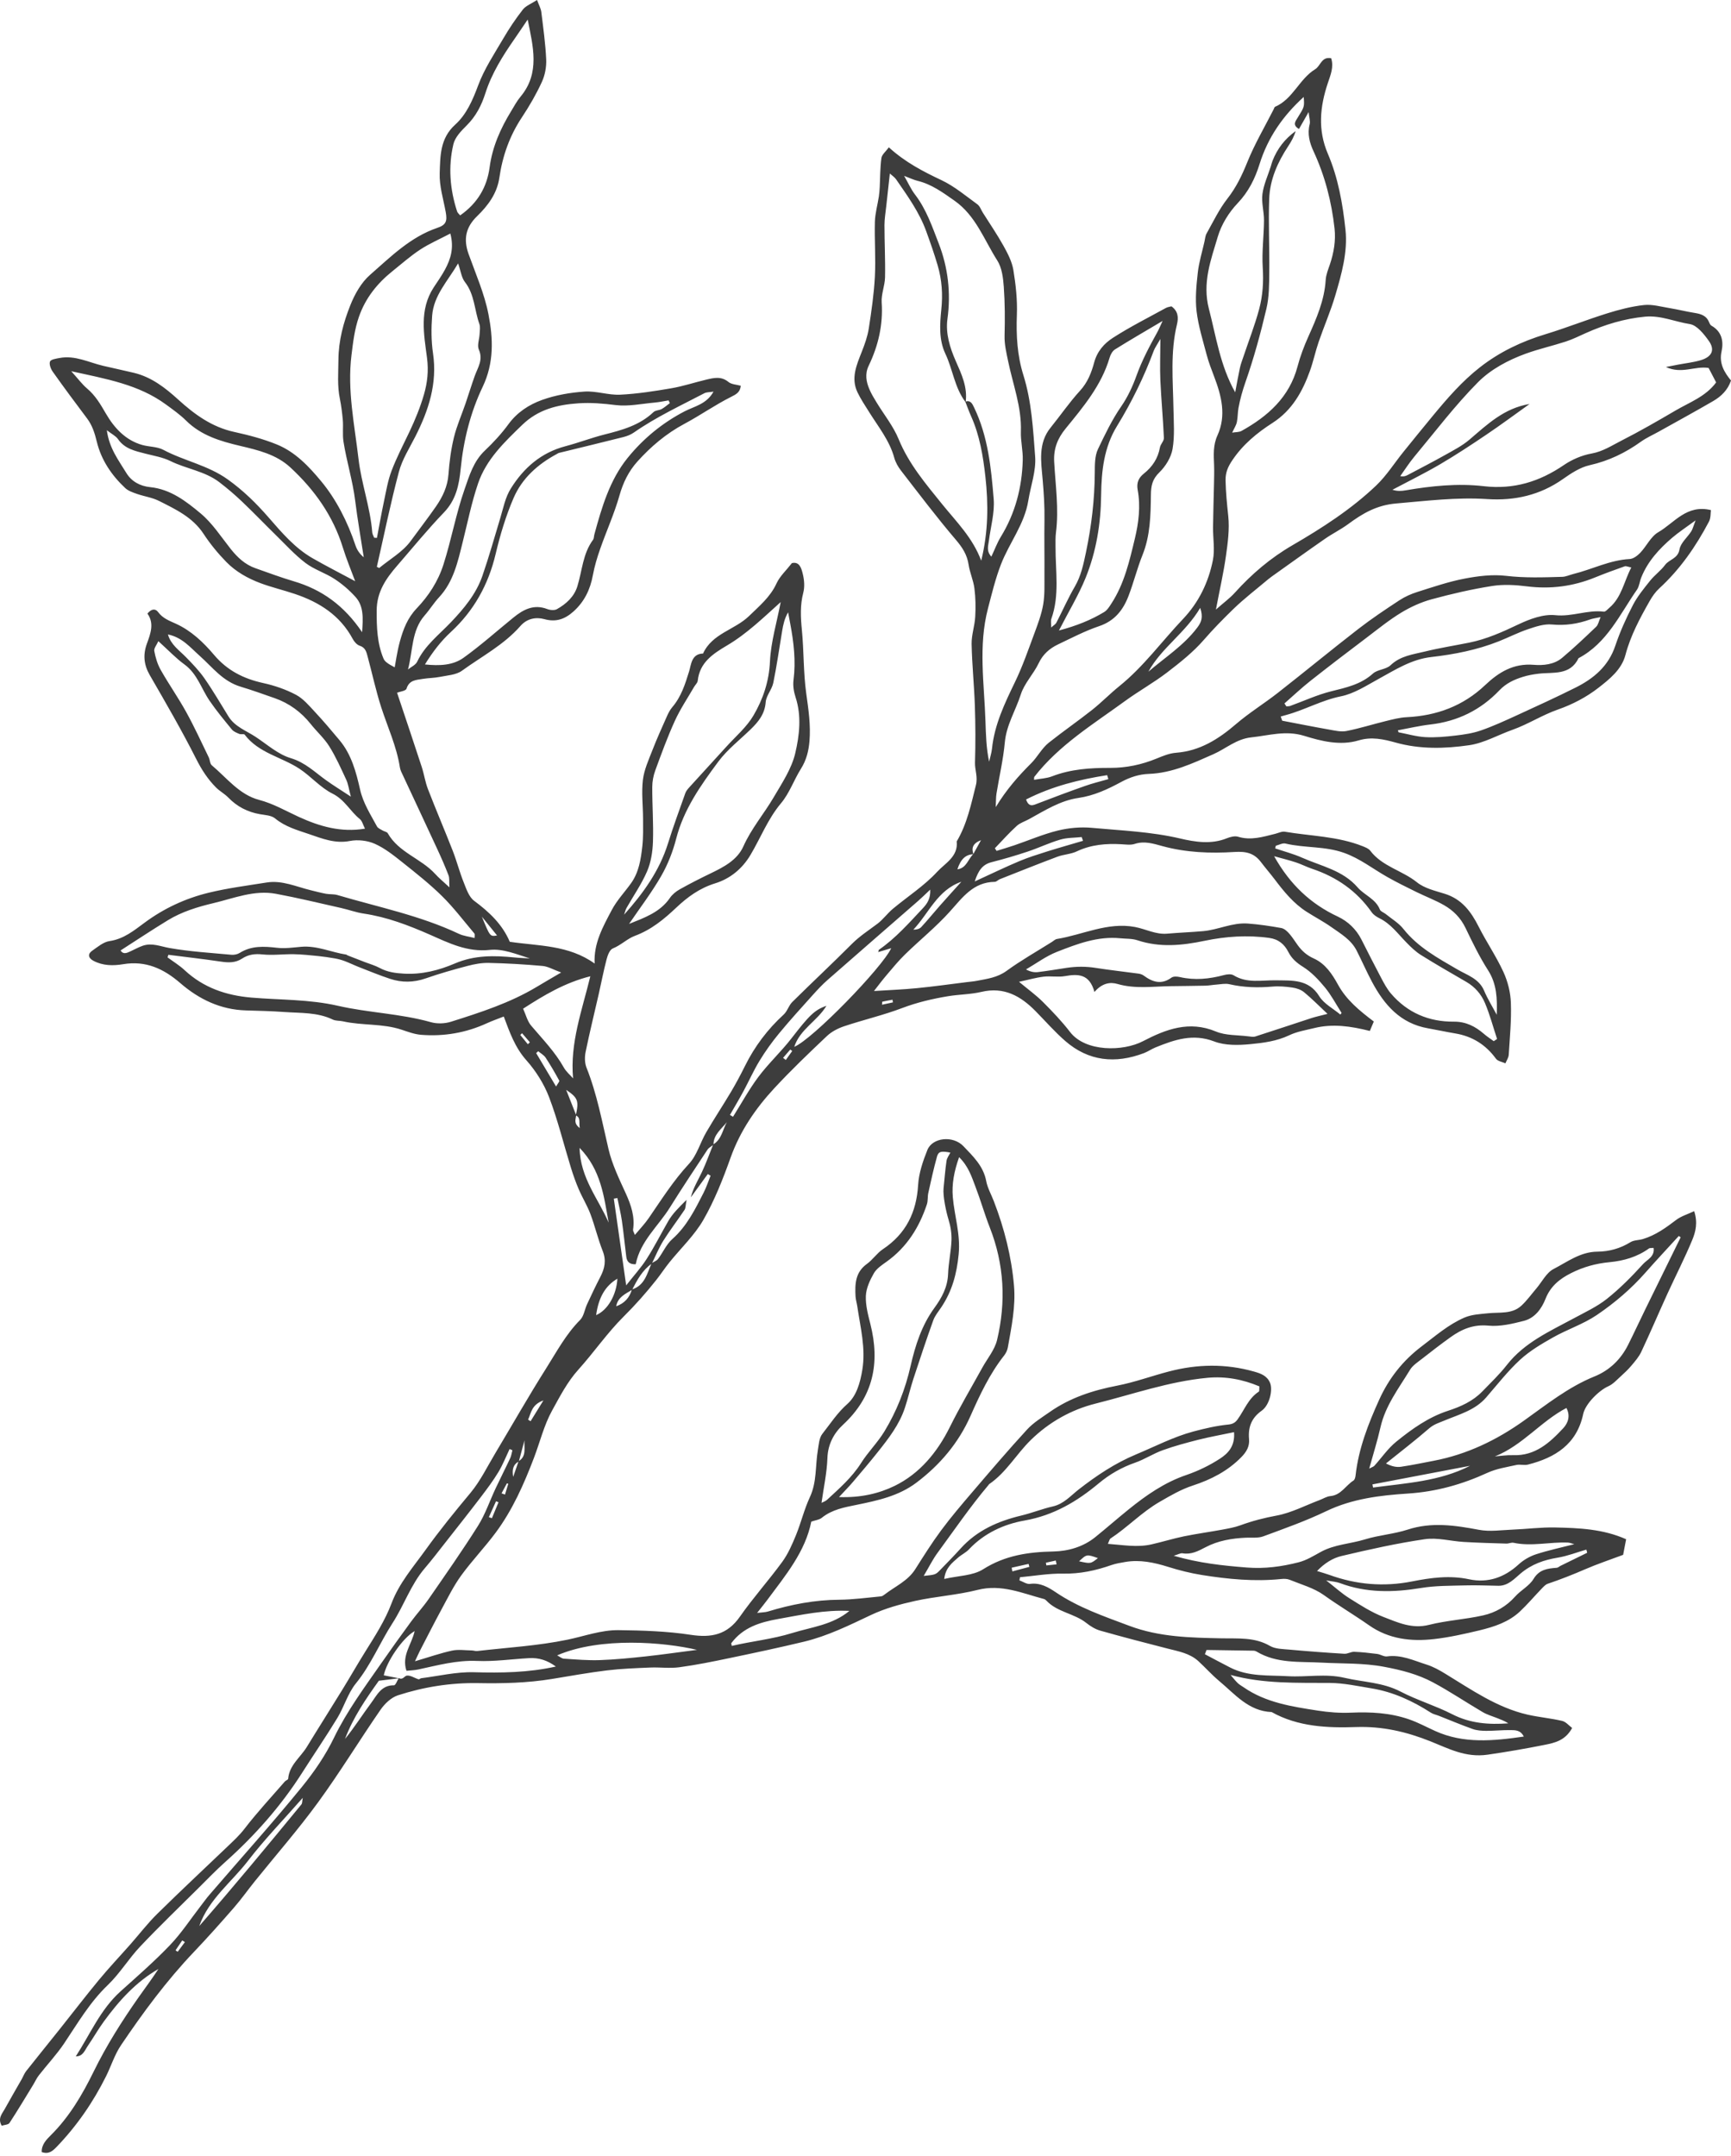 <svg width="204" height="254" viewBox="0 0 204 254" fill="none" xmlns="http://www.w3.org/2000/svg">
<path d="M8.921 242.3C10.614 239.694 11.825 236.764 14.207 234.623C16.189 232.843 18.203 231.086 20.04 229.166C21.378 227.767 22.451 226.115 23.644 224.577C23.991 224.13 24.318 223.664 24.689 223.236C28.33 219.007 32.062 214.854 35.587 210.528C37.035 208.75 38.354 206.825 39.378 204.71C40.883 201.607 42.942 198.824 44.908 196C46.069 194.332 47.254 192.683 48.454 191.045C49.118 190.145 49.881 189.317 50.516 188.399C52.487 185.546 54.488 182.705 56.336 179.768C57.202 178.392 57.726 176.806 58.426 175.326C58.979 174.147 59.574 172.988 60.126 171.807C60.261 171.518 60.303 171.184 60.387 170.868C60.276 170.821 60.166 170.773 60.055 170.726C59.624 171.633 59.255 172.58 58.739 173.437C58.123 174.455 57.407 175.412 56.686 176.359C55.278 178.205 53.835 180.028 52.4 181.853C51.632 182.832 50.873 183.823 50.065 184.767C48.412 186.698 47.623 189.128 46.267 191.224C44.761 193.554 43.724 196.152 41.942 198.34C40.989 199.511 40.56 201.091 39.762 202.406C38.433 204.592 36.985 206.704 35.611 208.863C33.102 212.803 30.038 216.256 26.561 219.364C25.458 220.35 24.428 221.416 23.381 222.46C21.083 224.742 18.745 226.986 16.523 229.337C15.165 230.773 14.123 232.519 12.704 233.879C10.579 235.909 9.147 238.392 7.542 240.78C6.657 242.092 5.559 243.26 4.583 244.512C4.312 244.856 4.13 245.272 3.898 245.651C2.98 247.15 2.079 248.662 1.116 250.132C0.979 250.34 0.537 250.345 0.202 250.453C-0.295 249.596 0.242 249.054 0.558 248.486C1.219 247.289 1.908 246.111 2.585 244.922C2.753 244.622 2.872 244.286 3.08 244.023C4.385 242.368 5.717 240.735 7.028 239.089C8.573 237.153 10.077 235.183 11.656 233.277C12.848 231.835 14.138 230.473 15.376 229.071C16.423 227.883 17.392 226.612 18.519 225.503C21.267 222.796 24.091 220.161 26.882 217.494C27.558 216.847 28.232 216.227 28.819 215.461C30.304 213.528 31.973 211.737 33.573 209.894C33.684 209.768 33.95 209.691 33.96 209.578C34.089 207.969 35.403 207.061 36.156 205.831C37.543 203.561 38.97 201.317 40.362 199.053C41.273 197.572 42.134 196.06 43.055 194.585C44.195 192.76 45.377 190.934 46.135 188.925C47.041 186.519 48.683 184.651 50.147 182.619C51.816 180.294 53.608 178.095 55.438 175.902C56.617 174.487 57.439 172.772 58.397 171.176C60.39 167.851 62.303 164.477 64.375 161.203C65.607 159.254 66.697 157.195 68.363 155.522C68.811 155.075 68.9 154.278 69.19 153.658C69.695 152.571 70.206 151.488 70.759 150.425C71.267 149.444 71.469 148.503 71.032 147.401C70.469 145.981 70.122 144.476 69.585 143.046C69.208 142.041 68.632 141.115 68.208 140.126C67.85 139.293 67.547 138.43 67.279 137.565C66.426 134.798 65.741 131.971 64.712 129.275C64.112 127.705 63.154 126.182 62.035 124.923C60.684 123.403 60.066 121.625 59.371 119.768C58.736 120.02 58.041 120.257 57.376 120.562C54.909 121.693 52.316 122.135 49.626 121.922C48.844 121.859 48.075 121.567 47.32 121.317C45.072 120.57 42.679 120.846 40.399 120.331C40.01 120.244 39.565 120.294 39.22 120.126C37.414 119.255 35.463 119.373 33.552 119.237C32.028 119.126 30.499 119.095 28.972 119.047C25.982 118.958 23.447 117.732 21.243 115.826C19.285 114.132 17.181 113.159 14.515 113.603C13.338 113.801 12.111 113.793 10.995 113.193C10.395 112.872 10.313 112.396 10.861 112.018C11.506 111.573 12.182 110.984 12.906 110.879C14.581 110.637 15.786 109.637 17.044 108.709C19.322 107.023 21.851 105.85 24.576 105.185C26.821 104.638 29.133 104.343 31.417 103.978C33.252 103.683 34.913 104.477 36.63 104.89C37.224 105.035 37.819 105.195 38.42 105.306C38.864 105.387 39.344 105.327 39.77 105.456C44.569 106.876 49.507 107.862 54.075 110.021C54.627 110.284 55.275 110.345 55.93 110.516C55.925 110.29 55.983 110.077 55.901 109.979C54.651 108.499 53.474 106.939 52.097 105.582C50.639 104.146 49.023 102.871 47.42 101.595C46.398 100.782 45.345 99.938 44.171 99.417C43.305 99.031 42.171 98.902 41.239 99.083C39.48 99.425 37.956 98.797 36.416 98.273C35.034 97.803 33.6 97.408 32.413 96.422C31.976 96.062 31.233 96.035 30.617 95.925C29.164 95.67 27.935 95.031 26.903 93.968C26.468 93.521 25.892 93.219 25.455 92.779C24.486 91.804 23.765 90.694 23.131 89.437C21.435 86.078 19.543 82.814 17.658 79.556C16.942 78.32 16.837 77.134 17.318 75.819C17.755 74.633 18.195 73.423 17.374 72.295C17.853 71.711 18.316 71.682 18.637 72.118C19.182 72.86 19.953 73.134 20.743 73.494C22.538 74.314 23.976 75.682 25.218 77.152C26.784 79.006 28.717 79.972 31.028 80.479C32.349 80.768 33.679 81.226 34.871 81.855C35.732 82.31 36.419 83.133 37.103 83.867C38.117 84.95 39.072 86.086 40.023 87.222C41.428 88.906 41.973 90.986 42.439 93.037C42.805 94.652 43.676 95.97 44.427 97.371C44.545 97.59 44.861 97.708 45.098 97.853C45.293 97.971 45.603 98.005 45.696 98.171C46.983 100.446 49.62 101.143 51.287 102.968C51.729 103.457 52.248 103.878 52.964 104.546C52.922 103.865 52.987 103.46 52.858 103.126C52.453 102.071 51.995 101.032 51.518 100.004C50.186 97.121 48.833 94.247 47.491 91.365C47.349 91.062 47.18 90.752 47.13 90.428C46.746 87.943 45.682 85.673 44.919 83.309C44.295 81.365 43.866 79.361 43.334 77.386C43.19 76.844 43.079 76.295 42.387 76.077C42.06 75.971 41.747 75.611 41.573 75.285C40.078 72.497 37.633 70.946 34.739 69.975C33.397 69.525 32.012 69.199 30.688 68.705C29.193 68.145 27.785 67.353 26.669 66.209C25.681 65.197 24.765 64.081 23.989 62.898C22.702 60.936 20.696 60.005 18.735 59.016C17.932 58.611 16.989 58.49 16.131 58.188C15.649 58.019 15.115 57.838 14.757 57.504C13.151 56 11.932 54.195 11.414 52.062C11.166 51.05 10.887 50.132 10.261 49.301C8.889 47.481 7.531 45.648 6.212 43.789C5.978 43.46 5.77 42.902 5.896 42.592C6.002 42.34 6.618 42.255 7.02 42.179C8.847 41.832 10.461 42.703 12.159 43.102C13.372 43.389 14.596 43.639 15.807 43.933C17.863 44.436 19.469 45.685 20.998 47.074C22.912 48.812 24.952 50.308 27.572 50.884C29.285 51.26 31.007 51.708 32.626 52.368C34.792 53.249 36.39 54.94 37.856 56.71C39.609 58.819 40.965 61.475 41.894 64.263C42.066 64.773 42.363 65.244 42.868 65.657C42.526 63.429 42.134 61.207 41.855 58.971C41.563 56.628 40.852 54.377 40.483 52.052C40.346 51.179 40.473 50.293 40.399 49.469C40.325 48.662 40.22 47.797 40.054 46.989C39.736 45.446 39.873 43.944 39.883 42.411C39.896 40.133 40.473 37.99 41.297 35.938C41.813 34.644 42.576 33.29 43.603 32.391C46.035 30.265 48.357 27.925 51.547 26.844C52.569 26.502 52.721 26.05 52.532 25.003C52.255 23.47 51.763 21.923 51.819 20.398C51.892 18.394 51.842 16.311 53.645 14.686C54.975 13.489 55.709 11.787 56.359 10.041C57.073 8.121 58.242 6.367 59.287 4.581C59.987 3.385 60.761 2.222 61.614 1.131C61.966 0.679 62.606 0.447 63.293 0C63.512 0.602 63.741 0.994 63.793 1.407C64.022 3.274 64.285 5.144 64.37 7.019C64.407 7.895 64.225 8.863 63.859 9.657C63.198 11.096 62.395 12.484 61.519 13.805C60.066 15.988 59.223 18.368 58.85 20.937C58.584 22.786 57.512 24.227 56.246 25.45C54.859 26.789 54.604 28.198 55.227 29.939C56.07 32.288 57.096 34.613 57.568 37.04C58.12 39.875 58.239 42.742 56.883 45.577C55.438 48.599 54.622 51.881 54.29 55.242C54.103 57.144 53.743 58.895 52.324 60.373C50.397 62.377 48.636 64.539 46.814 66.64C45.49 68.166 44.4 69.728 44.392 71.937C44.385 73.891 44.445 75.819 45.201 77.602C45.453 78.199 46.409 78.501 47.043 78.938C46.82 79.109 46.593 79.277 46.369 79.446C46.62 78.133 46.785 76.8 47.143 75.516C47.533 74.125 48.02 72.821 49.11 71.677C50.497 70.22 51.616 68.537 52.266 66.498C53.2 63.574 53.735 60.547 54.746 57.659C55.314 56.034 55.799 54.361 57.133 53.096C58.144 52.139 59.105 51.097 59.924 49.977C60.95 48.573 62.353 47.67 63.883 47.121C65.465 46.55 67.194 46.253 68.879 46.137C70.266 46.043 71.691 46.569 73.083 46.503C75.105 46.406 77.126 46.087 79.127 45.745C80.514 45.506 81.865 45.054 83.239 44.728C84.129 44.515 85.002 44.304 85.85 45.004C86.208 45.298 86.8 45.309 87.303 45.451C87.219 46.208 86.795 46.445 86.145 46.768C84.26 47.713 82.523 48.941 80.659 49.935C78.524 51.076 76.724 52.596 75.121 54.374C74.081 55.529 73.433 56.862 73.001 58.39C72.396 60.523 71.469 62.561 70.735 64.66C70.379 65.67 70.066 66.711 69.871 67.766C69.561 69.46 68.866 70.903 67.566 72.061C66.573 72.944 65.531 73.328 64.162 72.95C63.146 72.668 62.093 72.886 61.337 73.749C59.392 75.971 56.781 77.331 54.438 79.027C53.753 79.525 52.721 79.572 51.832 79.753C51.171 79.887 50.481 79.877 49.815 79.99C49.049 80.121 48.225 80.108 47.909 81.139C47.828 81.407 47.12 81.486 46.793 81.615C47.844 84.761 48.786 87.551 49.699 90.349C49.981 91.212 50.107 92.13 50.434 92.974C51.376 95.412 52.408 97.818 53.361 100.254C53.835 101.471 54.159 102.747 54.646 103.957C54.956 104.733 55.264 105.679 55.878 106.134C57.647 107.447 59.194 108.89 60.079 110.963C63.483 111.468 67.013 111.326 70.079 113.527C69.948 111.134 71.067 109.172 72.099 107.215C72.693 106.087 73.607 105.127 74.36 104.078C75.299 102.773 75.528 101.229 75.7 99.699C75.818 98.631 75.787 97.542 75.784 96.467C75.781 94.939 75.586 93.392 75.765 91.891C75.91 90.689 76.447 89.521 76.895 88.369C77.421 87.009 78.027 85.681 78.619 84.345C78.779 83.987 78.972 83.622 79.222 83.327C80.28 82.091 80.743 80.618 81.215 79.093C81.454 78.32 81.483 77.031 82.855 77C83.926 74.633 86.59 74.215 88.272 72.584C89.486 71.403 90.781 70.343 91.518 68.731C91.905 67.89 92.652 67.214 93.326 66.346C94.234 66.13 94.455 66.985 94.613 67.64C94.784 68.337 94.848 69.144 94.669 69.825C94.282 71.303 94.355 72.739 94.503 74.23C94.745 76.724 94.674 79.251 95.019 81.726C95.279 83.598 95.556 85.437 95.398 87.33C95.298 88.487 95.032 89.558 94.397 90.568C93.563 91.896 93.037 93.458 92.041 94.641C90.491 96.488 89.649 98.702 88.448 100.722C87.451 102.405 86 103.544 84.284 104.075C82.441 104.646 81.014 105.695 79.701 106.936C78.235 108.32 76.755 109.543 74.81 110.266C73.931 110.592 73.178 111.365 72.222 111.747C71.859 111.889 71.614 112.546 71.49 113.014C71.132 114.377 70.872 115.763 70.558 117.135C70.04 119.408 69.479 121.669 69.013 123.952C68.892 124.541 68.905 125.251 69.124 125.801C70.359 128.902 70.956 132.155 71.712 135.382C72.135 137.194 72.98 138.925 73.76 140.634C74.383 142.007 74.836 143.364 74.607 144.887C74.586 145.031 74.71 145.194 74.82 145.502C75.413 144.792 75.987 144.198 76.447 143.527C77.956 141.334 79.367 139.09 81.204 137.115C82.131 136.118 82.52 134.63 83.228 133.41C84.171 131.792 85.205 130.23 86.163 128.62C86.745 127.639 87.282 126.63 87.788 125.609C88.933 123.297 90.452 121.28 92.357 119.537C92.787 119.145 92.952 118.469 93.371 118.056C95.695 115.757 98.088 113.527 100.397 111.21C101.318 110.287 102.395 109.601 103.419 108.827C104.082 108.325 104.582 107.612 105.225 107.076C106.97 105.619 108.931 104.364 110.455 102.707C111.369 101.713 112.945 100.924 112.748 99.141C113.969 97.082 114.441 94.786 115.014 92.495C115.257 91.517 114.878 90.731 114.904 89.847C114.972 87.62 114.964 85.384 114.888 83.154C114.806 80.726 114.554 78.304 114.506 75.877C114.485 74.814 114.87 73.749 114.93 72.676C114.996 71.564 114.978 70.43 114.835 69.323C114.717 68.379 114.293 67.477 114.151 66.532C113.975 65.359 113.422 64.505 112.648 63.597C110.397 60.957 108.304 58.185 106.178 55.439C105.835 54.998 105.538 54.469 105.39 53.935C104.832 51.907 103.527 50.306 102.445 48.575C101.963 47.802 101.444 47.039 101.055 46.221C100.257 44.546 100.95 43.005 101.56 41.448C101.913 40.556 102.242 39.631 102.389 38.689C102.703 36.664 102.998 34.623 103.105 32.58C103.219 30.439 103.048 28.288 103.105 26.144C103.134 25.142 103.419 24.151 103.574 23.154C103.629 22.802 103.653 22.444 103.674 22.089C103.735 20.932 103.719 19.767 103.874 18.625C103.932 18.207 104.398 17.849 104.751 17.36C106.691 19.125 108.794 20.209 110.963 21.232C112.479 21.95 113.806 23.073 115.18 24.069C115.48 24.285 115.617 24.724 115.83 25.061C116.649 26.36 117.52 27.63 118.268 28.974C118.763 29.866 119.263 30.826 119.426 31.812C119.713 33.548 119.905 35.331 119.84 37.08C119.748 39.505 119.879 41.871 120.603 44.186C121.582 47.313 121.751 50.574 121.993 53.79C122.122 55.489 121.466 57.246 121.187 58.979C120.743 61.759 118.95 63.953 117.965 66.493C117.315 68.174 116.889 69.944 116.433 71.69C115.278 76.098 115.996 80.553 116.138 84.99C116.191 86.557 116.228 88.124 116.568 89.742C116.683 89.229 116.852 88.724 116.907 88.203C117.202 85.371 118.402 82.872 119.621 80.35C120.511 78.512 121.182 76.563 121.896 74.643C122.311 73.523 122.741 72.387 122.941 71.219C123.138 70.064 123.08 68.863 123.088 67.684C123.104 65.536 123.056 63.385 123.091 61.238C123.117 59.642 123.012 58.072 122.875 56.481C122.701 54.437 122.309 52.236 123.812 50.385C124.983 48.938 126.039 47.394 127.292 46.024C128.184 45.051 128.634 43.881 128.945 42.721C129.306 41.374 130.14 40.459 131.156 39.804C133.165 38.51 135.315 37.432 137.414 36.278C137.603 36.172 137.843 36.154 138.058 36.093C138.859 36.675 138.901 37.416 138.701 38.245C137.911 41.514 138.235 44.825 138.293 48.131C138.319 49.722 138.453 51.347 138.187 52.899C138.016 53.888 137.371 54.937 136.637 55.65C135.808 56.46 135.647 57.207 135.634 58.316C135.608 60.694 135.566 63.098 134.65 65.381C134.012 66.966 133.604 68.642 132.988 70.238C132.354 71.885 131.351 73.163 129.529 73.775C127.863 74.338 126.284 75.169 124.686 75.927C123.693 76.403 122.914 77.076 122.409 78.141C121.801 79.414 120.721 80.503 120.303 81.818C119.697 83.709 118.602 85.418 118.418 87.477C118.234 89.497 117.76 91.493 117.436 93.503C117.365 93.945 117.384 94.402 117.349 95.096C118.6 93.037 120.005 91.443 121.543 89.91C122.259 89.197 122.775 88.161 123.609 87.499C125.276 86.176 127.031 84.963 128.7 83.646C129.819 82.759 130.819 81.726 131.928 80.832C134.784 78.528 136.927 75.556 139.427 72.921C141.278 70.975 142.426 68.594 142.942 65.988C143.189 64.744 142.942 63.403 142.957 62.106C142.976 60.407 143.036 58.711 143.071 57.012C143.086 56.273 143.107 55.531 143.081 54.792C143.036 53.609 142.949 52.46 143.476 51.305C144.547 48.956 143.955 46.645 143.089 44.373C142.768 43.528 142.439 42.681 142.21 41.811C141.76 40.104 141.223 38.4 141.017 36.661C140.844 35.178 140.991 33.637 141.159 32.138C141.296 30.902 141.673 29.692 141.947 28.472C142.02 28.146 142.044 27.78 142.204 27.499C142.984 26.113 143.676 24.651 144.647 23.409C145.685 22.084 146.369 20.661 146.993 19.114C147.859 16.966 149.051 14.946 150.104 12.874C150.157 12.771 150.189 12.618 150.27 12.582C152.381 11.672 153.121 9.302 154.998 8.155C155.638 7.764 155.738 6.638 156.877 6.862C157.214 7.879 156.804 8.839 156.488 9.783C155.556 12.563 155.282 15.298 156.485 18.107C157.704 20.953 158.241 24.014 158.565 27.06C158.844 29.689 158.107 32.291 157.362 34.815C156.814 36.672 156.032 38.458 155.403 40.291C155.019 41.411 154.777 42.584 154.377 43.697C153.495 46.153 152.268 48.352 149.965 49.83C148.135 51.003 146.464 52.381 145.229 54.23C144.739 54.961 144.421 55.623 144.434 56.578C144.458 58.009 144.605 59.405 144.753 60.823C144.911 62.359 144.697 63.958 144.479 65.504C144.197 67.492 143.747 69.454 143.297 71.819C144.202 71.019 144.932 70.491 145.524 69.836C147.519 67.627 149.725 65.743 152.337 64.229C155.819 62.206 159.233 60.01 162.169 57.217C163.403 56.044 164.332 54.556 165.412 53.22C166.549 51.81 167.694 50.403 168.85 49.004C170.555 46.942 172.303 44.92 174.428 43.263C176.742 41.456 179.34 40.225 182.151 39.373C184.591 38.631 186.966 37.682 189.401 36.922C190.814 36.48 192.273 36.101 193.736 35.941C194.716 35.833 195.747 36.136 196.748 36.299C197.761 36.467 198.762 36.717 199.778 36.88C200.496 36.998 201.11 37.209 201.41 37.945C201.473 38.1 201.557 38.295 201.689 38.368C202.918 39.065 203.15 40.204 202.886 41.411C202.581 42.81 203.184 43.833 204 44.835C203.621 45.956 202.844 46.703 201.905 47.25C199.78 48.486 197.622 49.661 195.479 50.858C194.779 51.25 194.034 51.576 193.386 52.039C191.549 53.356 189.588 54.306 187.347 54.808C186.226 55.058 185.157 55.763 184.191 56.444C181.498 58.343 178.5 59.014 175.278 58.803C171.674 58.564 168.123 59.014 164.543 59.319C162.237 59.513 160.576 60.499 158.87 61.759C158.009 62.393 157.03 62.869 156.151 63.482C154.042 64.944 151.96 66.446 149.867 67.934C149.728 68.034 149.591 68.137 149.459 68.247C148.072 69.42 146.616 70.527 145.316 71.792C144.137 72.942 142.978 74.115 141.889 75.372C140.63 76.826 139.08 78.054 137.54 79.233C135.958 80.442 134.199 81.421 132.588 82.594C128.824 85.337 124.807 87.78 121.89 91.535C121.864 91.572 121.88 91.641 121.864 91.877C122.598 91.743 123.333 91.717 123.98 91.47C126.207 90.61 128.505 90.465 130.861 90.473C132.733 90.478 134.571 90.089 136.324 89.366C137.053 89.066 137.824 88.75 138.595 88.692C141.417 88.477 143.602 87.083 145.679 85.3C147.224 83.974 148.98 82.896 150.589 81.636C153.766 79.151 156.877 76.584 160.065 74.115C161.624 72.907 163.269 71.808 164.919 70.727C165.572 70.299 166.315 69.97 167.062 69.736C168.886 69.16 170.713 68.534 172.585 68.176C174.185 67.868 175.881 67.658 177.481 67.845C179.706 68.108 181.901 68.026 184.112 67.963C184.549 67.95 184.976 67.74 185.41 67.632C187.637 67.085 189.711 65.988 192.062 65.865C192.494 65.841 192.983 65.467 193.31 65.126C194.047 64.347 194.547 63.219 195.421 62.711C197.327 61.612 198.756 59.403 201.633 60.1C201.583 60.436 201.633 61.02 201.402 61.457C199.862 64.379 198.006 67.069 195.55 69.32C195.1 69.733 194.726 70.264 194.423 70.798C193.268 72.829 192.165 74.875 191.559 77.171C191.109 78.893 189.674 80.027 188.371 81.042C186.966 82.136 185.297 83.009 183.607 83.596C181.738 84.248 180.093 85.331 178.245 85.986C176.539 86.591 174.899 87.546 173.148 87.801C170.282 88.216 167.352 88.293 164.482 87.491C163.056 87.094 161.645 86.775 160.11 87.236C157.946 87.88 155.74 87.33 153.705 86.699C151.515 86.023 149.541 86.659 147.461 86.878C145.706 87.062 144.476 88.209 142.986 88.866C140.546 89.944 138.132 91.083 135.376 91.183C134.249 91.222 133.183 91.564 132.133 92.132C130.556 92.985 128.924 93.752 127.073 94.018C124.954 94.326 123.133 95.488 121.28 96.509C120.79 96.777 120.213 96.951 119.816 97.316C118.913 98.139 118.097 99.06 117.247 99.941C117.315 100.043 117.381 100.146 117.449 100.251C118.144 100.033 118.85 99.83 119.542 99.594C121.251 99.01 122.925 98.284 124.673 97.855C125.963 97.54 127.366 97.413 128.687 97.537C132.159 97.858 135.647 97.987 139.088 98.794C140.82 99.202 142.747 99.512 144.579 98.768C144.987 98.605 145.519 98.465 145.911 98.586C147.427 99.049 148.835 98.597 150.268 98.245C150.654 98.15 151.065 97.934 151.426 97.995C154.498 98.515 157.665 98.528 160.61 99.709C160.923 99.836 161.295 99.978 161.484 100.23C162.898 102.097 165.254 102.555 166.994 103.957C167.876 104.667 169.137 104.953 170.266 105.306C172.274 105.932 173.362 107.402 174.257 109.172C175.173 110.984 176.334 112.678 177.179 114.519C177.692 115.634 178.016 116.92 178.058 118.145C178.134 120.184 177.934 122.235 177.805 124.278C177.784 124.62 177.55 124.952 177.413 125.286C177.036 125.109 176.518 125.036 176.302 124.741C175.096 123.087 173.517 122.095 171.5 121.759C170.429 121.58 169.366 121.346 168.294 121.157C165.043 120.589 163.137 118.398 161.689 115.678C161.045 114.471 160.5 113.212 159.876 111.991C159.228 110.721 158.017 110.019 156.912 109.238C155.98 108.58 154.958 108.046 153.995 107.431C152.442 106.442 151.305 105.038 150.21 103.591C149.691 102.907 149.125 102.26 148.609 101.577C147.809 100.519 146.866 100.291 145.487 100.38C142.649 100.561 139.77 100.454 136.987 99.688C135.9 99.391 134.865 99.055 133.715 99.433C133.246 99.586 132.688 99.499 132.172 99.47C130.353 99.367 128.592 99.51 126.902 100.309C126.197 100.643 125.349 100.664 124.607 100.943C122.338 101.792 120.087 102.697 117.834 103.586C117.623 103.67 117.434 103.896 117.236 103.899C114.699 103.93 113.43 105.745 111.937 107.407C110.316 109.211 108.405 110.75 106.662 112.449C105.891 113.198 105.206 114.037 104.509 114.858C103.972 115.486 103.479 116.149 102.998 116.762C104.722 116.651 106.385 116.591 108.039 116.428C110.013 116.236 111.977 115.957 113.948 115.713C114.341 115.665 114.735 115.636 115.122 115.56C116.341 115.326 117.542 115.179 118.629 114.387C120.332 113.146 122.182 112.104 123.97 110.979C124.165 110.858 124.349 110.666 124.56 110.632C127.621 110.134 130.525 108.612 133.762 109.219C135.029 109.459 136.2 110.121 137.545 110.006C138.964 109.882 140.385 109.832 141.802 109.706C143.576 109.548 145.229 108.677 147.059 108.812C148.38 108.909 149.707 109.109 150.986 109.338C151.739 109.474 152.381 110.592 152.939 111.365C153.453 112.07 154.034 112.57 154.832 112.93C156.19 113.54 157.001 114.771 157.675 115.997C158.67 117.814 160.189 119.058 161.905 120.357C161.761 120.702 161.597 121.083 161.434 121.467C159.186 120.899 157.049 120.594 154.885 121.128C153.892 121.372 152.853 121.538 151.944 121.972C150.468 122.674 148.886 122.877 147.33 123.024C145.932 123.158 144.374 123.192 143.102 122.706C140.586 121.74 138.414 122.503 136.182 123.405C135.708 123.597 135.279 123.905 134.802 124.084C131.446 125.351 128.298 125.049 125.539 122.648C124.302 121.569 123.212 120.323 122.059 119.15C120.295 117.351 118.326 116.236 115.659 116.865C114.391 117.164 113.053 117.159 111.761 117.369C109.916 117.672 108.11 118.093 106.338 118.763C104.108 119.608 101.768 120.152 99.504 120.907C98.77 121.151 98.014 121.538 97.459 122.061C95.345 124.06 93.239 126.075 91.262 128.205C89.043 130.598 87.224 133.257 86.103 136.389C85.21 138.89 84.226 141.399 82.912 143.693C81.857 145.539 80.238 147.062 78.885 148.74C78.35 149.405 77.885 150.12 77.355 150.791C76.155 152.308 74.884 153.744 73.499 155.117C71.561 157.042 69.998 159.333 68.163 161.369C66.852 162.82 65.978 164.543 65.059 166.202C64.104 167.93 63.633 169.924 62.917 171.791C61.735 174.886 60.395 177.919 58.405 180.593C57.12 182.321 55.614 183.889 54.348 185.63C53.453 186.866 52.769 188.262 52.037 189.612C51.166 191.216 50.342 192.846 49.502 194.469C49.326 194.811 49.17 195.169 48.904 195.734C50.5 195.263 51.866 194.785 53.269 194.477C54.014 194.314 54.825 194.445 55.604 194.456C55.82 194.459 56.038 194.551 56.246 194.524C59.797 194.114 63.396 193.912 66.884 193.188C68.882 192.773 70.846 192.042 72.894 192.065C75.731 192.1 78.598 192.186 81.399 192.615C83.857 192.991 85.705 192.607 87.198 190.477C88.756 188.249 90.588 186.211 92.194 184.012C92.876 183.074 93.358 181.964 93.803 180.88C94.405 179.405 94.777 177.827 95.448 176.386C96.28 174.602 96.074 172.696 96.385 170.852C96.496 170.195 96.535 169.416 96.917 168.935C97.859 167.741 98.672 166.465 99.862 165.416C100.939 164.467 101.376 162.915 101.626 161.387C102.045 158.833 101.394 156.395 101.034 153.921C100.976 153.526 100.85 153.142 100.826 152.748C100.747 151.298 100.786 149.905 102.163 148.918C102.853 148.424 103.345 147.651 104.045 147.183C106.77 145.365 108.01 142.838 108.202 139.603C108.286 138.212 108.768 136.805 109.292 135.492C109.884 134.017 112.316 133.751 113.546 135.051C114.67 136.231 115.891 137.381 116.223 139.138C116.378 139.961 116.818 140.731 117.123 141.523C118.36 144.734 119.205 148.05 119.5 151.475C119.711 153.926 119.203 156.351 118.774 158.76C118.713 159.086 118.555 159.428 118.35 159.691C116.636 161.863 115.483 164.327 114.37 166.836C112.961 170.013 110.774 172.598 107.991 174.695C105.906 176.265 103.437 176.793 100.976 177.296C99.502 177.595 98.057 177.85 96.84 178.834C96.551 179.068 96.103 179.108 95.611 179.279C94.903 182.826 92.584 185.596 90.452 188.47C90.117 188.923 89.757 189.359 89.225 190.035C89.82 189.961 90.18 189.969 90.507 189.869C93.25 189.033 96.03 188.499 98.917 188.481C100.552 188.468 102.187 188.236 103.822 188.086C103.977 188.073 104.137 187.955 104.269 187.852C105.501 186.903 106.986 186.272 107.868 184.88C108.844 183.339 109.818 181.787 110.905 180.32C112.056 178.768 113.314 177.29 114.572 175.82C116.702 173.332 118.826 170.839 121.043 168.427C121.796 167.609 122.793 167.005 123.717 166.358C126.102 164.685 128.79 163.814 131.638 163.262C133.71 162.862 135.713 162.121 137.761 161.587C141.102 160.711 144.455 160.653 147.793 161.6C148.562 161.818 149.328 162.079 149.68 162.936C150.02 163.762 149.625 165.54 148.701 166.2C147.49 167.057 147.077 168.141 147.201 169.556C147.274 170.389 146.93 171.026 146.308 171.665C144.695 173.319 142.715 174.326 140.593 175.021C139.169 175.486 137.945 176.212 136.666 176.948C134.552 178.169 132.886 179.947 130.872 181.269C130.756 181.346 130.727 181.551 130.564 181.898C132.351 182.027 134.007 182.342 135.687 181.964C136.969 181.674 138.23 181.28 139.514 181.014C141.015 180.707 142.536 180.501 144.042 180.223C144.761 180.089 145.495 179.962 146.179 179.712C147.575 179.202 148.975 178.837 150.452 178.566C152.192 178.242 153.834 177.372 155.519 176.738C155.94 176.58 156.348 176.309 156.78 176.272C158.046 176.159 158.586 175.021 159.51 174.437C159.665 174.339 159.736 174.04 159.757 173.824C160.11 170.676 161.247 167.765 162.537 164.919C163.666 162.423 165.304 160.324 167.544 158.628C169.173 157.397 170.711 156.043 172.593 155.236C173.446 154.87 174.451 154.825 175.396 154.728C176.747 154.589 178.203 154.857 179.311 153.823C179.961 153.216 180.487 152.482 181.067 151.801C181.73 151.02 182.243 149.952 183.083 149.518C184.715 148.676 186.25 147.488 188.242 147.472C189.635 147.461 190.943 147.101 192.154 146.352C192.565 146.099 193.141 146.131 193.626 145.983C195.108 145.539 196.327 144.653 197.543 143.729C198.127 143.285 198.883 143.067 199.659 142.701C200.104 144.045 199.833 145.129 199.435 146.089C198.546 148.237 197.477 150.312 196.508 152.429C195.471 154.704 194.492 157.005 193.428 159.267C193.149 159.864 192.694 160.385 192.265 160.895C191.875 161.358 191.428 161.779 190.978 162.186C190.525 162.594 190.09 163.086 189.551 163.325C188.432 163.82 186.834 165.408 186.581 166.6C185.826 170.155 183.294 171.746 180.056 172.562C179.627 172.669 179.134 172.506 178.703 172.604C177.555 172.861 176.355 173.04 175.302 173.524C172.311 174.897 169.258 175.754 165.933 175.97C162.656 176.183 159.37 176.572 156.301 178.045C153.905 179.197 151.378 180.091 148.878 181.014C148.267 181.24 147.532 181.143 146.851 181.172C145.187 181.243 143.555 181.517 142.081 182.292C141.204 182.753 140.391 183.184 139.361 183.01C139.127 182.971 138.859 183.142 138.324 183.3C141.346 184.175 144.113 184.462 146.932 184.686C149.067 184.854 151.057 184.578 153.053 184.068C153.971 183.836 154.822 183.305 155.667 182.842C157.293 181.951 159.152 181.901 160.879 181.367C162.508 180.864 164.261 180.749 165.883 180.223C168.726 179.297 171.485 179.715 174.312 180.246C175.573 180.483 176.923 180.275 178.229 180.223C179.914 180.157 181.596 179.931 183.275 179.968C186.081 180.028 188.903 180.136 191.641 181.354C191.517 181.995 191.404 182.592 191.288 183.192C189.769 183.763 188.256 184.265 186.8 184.896C185.357 185.519 183.904 186.098 182.414 186.595C182.122 186.692 181.875 186.982 181.643 187.221C180.795 188.102 180.006 189.041 179.116 189.875C177.781 191.124 176.073 191.673 174.346 192.092C172.588 192.512 170.808 192.912 169.015 193.117C166.304 193.428 163.669 193.125 161.342 191.492C159.594 190.269 157.757 189.18 156.019 187.934C154.848 187.095 153.358 186.69 151.994 186.132C151.697 186.011 151.323 186.003 150.997 186.04C147.856 186.361 144.745 186.064 141.654 185.569C140.307 185.354 138.969 185.017 137.666 184.609C136.008 184.091 134.352 183.736 132.615 184.031C132.064 184.126 131.506 184.215 130.983 184.396C129.137 185.043 127.284 185.443 125.291 185.406C123.601 185.372 121.901 185.677 120.206 185.832C120.184 185.956 120.161 186.077 120.14 186.198C120.558 186.348 121.001 186.671 121.387 186.616C122.588 186.445 123.557 187.021 124.415 187.597C127.095 189.409 130.085 190.427 133.081 191.552C136.655 192.894 140.288 192.949 143.979 193.028C145.898 193.067 147.854 192.87 149.662 193.922C150.304 194.296 151.197 194.288 151.984 194.361C154.132 194.556 156.283 194.719 158.438 194.848C158.818 194.871 159.21 194.603 159.594 194.616C160.5 194.651 161.405 194.753 162.305 194.869C162.698 194.919 163.095 195.208 163.456 195.158C165.133 194.929 166.591 195.639 168.11 196.118C168.921 196.373 169.616 196.768 170.355 197.217C173.43 199.093 176.426 201.194 180.024 202.02C181.369 202.327 182.759 202.441 184.102 202.759C184.549 202.864 184.915 203.324 185.278 203.592C184.478 205.044 183.309 205.328 182.022 205.583C179.792 206.028 177.568 206.414 175.315 206.738C172.706 207.111 170.719 206.015 168.557 205.155C165.749 204.039 162.94 203.377 159.818 203.482C156.454 203.598 152.971 203.456 149.862 201.715C147.138 201.612 145.537 199.6 143.676 198.051C142.81 197.33 142.06 196.476 141.225 195.713C140.209 194.787 138.893 194.566 137.616 194.24C134.96 193.562 132.307 192.87 129.669 192.123C129.082 191.958 128.513 191.605 128.029 191.221C126.597 190.082 124.602 189.959 123.309 188.578C123.233 188.497 123.13 188.42 123.025 188.394C120.466 187.718 118.015 186.608 115.207 187.324C112.806 187.931 110.292 188.086 107.865 188.617C106.093 189.007 104.301 189.501 102.669 190.269C100.094 191.487 97.546 192.749 94.769 193.42C91.839 194.125 88.885 194.751 85.934 195.366C83.981 195.774 82.02 196.173 80.043 196.439C78.927 196.589 77.771 196.421 76.634 196.47C74.936 196.542 73.23 196.602 71.548 196.805C69.363 197.07 67.197 197.465 65.023 197.82C62.14 198.29 59.239 198.359 56.322 198.306C53.103 198.251 49.939 198.756 46.888 199.745C46.104 200 45.34 200.728 44.851 201.436C42.363 205.036 40.086 208.787 37.509 212.321C35.163 215.543 32.526 218.554 30.022 221.663C29.198 222.686 28.438 223.764 27.574 224.756C26.039 226.515 24.489 228.261 22.878 229.952C19.643 233.348 16.868 237.103 14.254 240.975C13.507 242.084 13.101 243.418 12.498 244.628C10.964 247.707 9.029 250.511 6.631 252.991C6.167 253.469 5.709 253.838 4.917 253.554C4.88 252.688 5.478 252.078 5.988 251.573C8.179 249.406 9.713 246.776 11.037 244.078C12.556 240.982 14.378 238.105 16.347 235.302C17.121 234.197 17.937 233.124 18.669 231.988C16.002 233.524 14.015 235.744 12.238 238.174C11.569 239.089 11.008 240.086 10.366 241.019C9.99 241.561 9.777 242.324 8.889 242.279L8.921 242.3ZM61.116 172.154C62.077 171.612 61.751 170.573 61.811 169.7C61.59 170.531 61.369 171.362 61.145 172.191C60.432 172.562 60.334 173.24 60.482 174.005C60.692 173.39 60.903 172.772 61.116 172.154ZM114.717 100.646C113.814 100.669 113.209 101.229 112.83 102.426C113.917 102.279 114.08 101.214 114.699 100.638C114.97 100.149 115.243 99.659 115.612 98.989C114.649 99.362 114.467 99.896 114.717 100.646ZM67.9 131.39C67.881 131.829 67.542 132.326 68.329 132.91C68.197 132.205 68.474 131.711 67.86 131.413C68.237 129.701 68.124 129.354 66.723 128.407C67.16 129.509 67.529 130.451 67.9 131.39ZM74.47 151.924C75.994 151.456 76.258 150.044 76.789 148.834C77.047 148.669 77.379 148.558 77.553 148.329C78.132 147.567 78.527 146.615 79.224 145.996C80.943 144.474 81.915 142.493 82.923 140.521C83.249 139.879 83.473 139.188 83.744 138.52C83.636 138.454 83.523 138.391 83.412 138.328C82.746 139.24 82.081 140.155 81.415 141.071C81.686 139.982 82.262 139.067 82.718 138.099C83.22 137.036 83.613 135.924 84.055 134.835C85.05 134.241 85.158 133.11 85.658 132.218C85.013 133.031 84.081 133.675 84.086 134.872C83.844 135.064 83.536 135.214 83.376 135.456C81.878 137.723 80.372 139.984 78.935 142.288C77.558 144.487 75.457 146.238 74.92 148.953C74.22 148.987 73.886 148.679 73.809 148.087C73.63 146.678 73.496 145.26 73.294 143.856C73.162 142.946 72.938 142.052 72.757 141.152C72.617 141.178 72.478 141.205 72.338 141.231C72.809 144.545 73.283 147.856 73.796 151.443C74.718 150.265 75.555 149.355 76.208 148.329C77.126 146.891 77.9 145.36 78.751 143.879C79.253 143.006 79.956 142.312 80.914 141.365C80.791 142.017 80.814 142.336 80.675 142.543C79.859 143.764 78.959 144.931 78.179 146.175C77.648 147.025 77.266 147.972 76.818 148.876C75.71 149.652 75.091 150.799 74.497 151.961C73.712 152.448 72.809 152.821 72.62 153.905C73.573 153.571 74.191 152.911 74.47 151.924ZM47.001 197.704C47.451 197.983 47.67 197.467 47.925 197.425C48.357 197.357 48.852 197.709 49.328 197.856C49.41 197.883 49.531 197.743 49.639 197.73C51.703 197.47 53.774 196.968 55.833 197.023C59.084 197.112 62.293 197.073 65.507 196.352C64.491 195.611 63.504 195.295 62.34 195.363C60.297 195.479 58.247 195.779 56.215 195.692C53.814 195.587 51.579 196.21 49.297 196.697C48.828 196.797 48.339 196.807 47.901 196.852C47.301 195.032 48.528 193.756 48.865 192.173C47.401 193.031 45.543 195.805 45.23 197.388C45.822 197.501 46.417 197.615 47.017 197.738C46.251 197.83 45.485 197.922 44.648 198.025C43.15 200.116 41.621 202.335 40.66 204.884C41.768 203.521 42.703 202.043 43.74 200.644C44.422 199.724 44.945 198.532 46.433 198.564C46.617 198.567 46.812 198.004 47.001 197.704ZM103.482 112.181L103.511 112.223C103.535 112.112 103.519 111.947 103.587 111.899C105.562 110.532 107.13 108.743 108.757 107.013C109.292 106.445 109.671 105.866 109.629 104.814C109.036 105.372 108.644 105.763 108.228 106.126C104.669 109.232 101.1 112.325 97.549 115.442C96.912 115.999 96.332 116.623 95.766 117.254C94.432 118.74 93.084 120.215 91.815 121.756C90.975 122.771 90.201 123.852 89.517 124.975C88.809 126.135 88.256 127.387 87.609 128.586C87.103 129.522 86.556 130.438 86.026 131.361C86.148 131.434 86.269 131.508 86.387 131.579C87.377 130.004 88.272 128.352 89.385 126.869C90.575 125.283 92.052 123.918 93.266 122.351C95.327 119.692 95.974 118.99 97.396 118.506C96.314 120.307 94.29 121.246 93.603 123.339C95.743 122.464 103.961 114.016 105.03 111.715C104.538 111.862 104.008 112.02 103.482 112.181ZM113.801 47.394C112.501 45.698 112.298 43.541 111.405 41.661C110.645 40.054 110.753 38.229 110.934 36.469C111.119 34.7 111.013 32.998 110.5 31.252C110.102 29.9 109.644 28.593 109.165 27.273C108.336 24.982 106.946 23.075 105.598 21.119C105.435 20.882 105.167 20.716 104.869 20.445C104.714 21.85 104.574 23.083 104.443 24.317C104.364 25.053 104.235 25.789 104.235 26.528C104.235 28.577 104.345 30.626 104.303 32.675C104.282 33.666 103.84 34.66 103.906 35.633C104.082 38.279 103.506 40.735 102.376 43.089C101.91 44.065 102.079 44.985 102.474 45.898C102.697 46.416 102.995 46.905 103.29 47.389C104.172 48.843 105.275 50.203 105.912 51.755C107.112 54.682 109.115 57.025 111.047 59.419C112.716 61.483 114.63 63.355 115.636 66.059C116.478 62.648 116.489 59.392 116.128 56.15C115.857 53.733 115.462 51.316 114.451 49.056C114.198 48.491 113.993 47.905 113.761 47.323C114.383 47.108 114.591 47.586 114.783 47.981C116.439 51.397 116.807 55.113 117.107 58.803C117.236 60.418 116.747 62.08 116.541 63.721C116.468 64.305 116.217 64.918 116.833 65.583C117.241 64.715 117.523 63.937 117.947 63.248C119.655 60.465 120.448 57.42 120.532 54.19C120.564 53.078 120.274 51.952 120.313 50.84C120.414 47.955 119.366 45.28 118.802 42.526C118.597 41.524 118.363 40.583 118.389 39.544C118.439 37.627 118.434 35.702 118.297 33.79C118.221 32.735 118.079 31.546 117.531 30.692C115.978 28.262 114.999 25.403 112.485 23.643C111.124 22.689 109.797 21.71 108.144 21.308C107.678 21.195 107.241 20.979 106.554 20.721C107.038 21.568 107.359 22.302 107.833 22.92C109.171 24.656 109.868 26.726 110.634 28.698C111.727 31.517 112.077 34.51 111.656 37.595C111.426 39.27 111.937 40.956 112.64 42.545C113.319 44.081 114.048 45.627 113.801 47.394ZM180.261 47.599C178.561 48.812 176.881 50.059 175.149 51.226C173.364 52.431 171.564 53.617 169.708 54.706C167.878 55.776 165.972 56.71 164.101 57.704C164.672 57.893 165.167 57.856 165.654 57.772C168.702 57.249 171.801 56.928 174.857 57.283C178.41 57.693 181.44 56.749 184.32 54.782C185.278 54.132 186.442 53.635 187.579 53.433C188.911 53.193 189.969 52.483 191.099 51.91C193.265 50.808 195.376 49.59 197.472 48.362C199.125 47.392 201.007 46.734 202.249 45.056C201.934 44.454 201.628 43.868 201.36 43.352C199.725 43.097 198.198 44.107 196.327 43.242C197.024 43.105 197.398 43.031 197.772 42.96C198.659 42.792 199.564 42.697 200.425 42.442C201.747 42.05 202.142 41.232 201.391 40.172C200.815 39.362 199.988 38.316 199.148 38.184C197.395 37.916 195.729 37.138 193.886 37.309C191.428 37.54 189.124 38.247 186.889 39.244C186.113 39.591 185.347 39.975 184.541 40.238C182.978 40.748 181.359 41.109 179.814 41.669C177.731 42.426 175.691 43.515 174.183 45.035C171.474 47.765 169.134 50.863 166.662 53.827C166.067 54.545 165.564 55.339 165.019 56.099C165.48 56.184 165.72 56.063 165.954 55.936C167.412 55.161 168.884 54.408 170.324 53.598C171.306 53.046 172.332 52.52 173.18 51.797C175.275 50.006 177.263 48.089 180.261 47.599ZM145.213 50.974C145.621 50.903 146.021 50.934 146.316 50.771C149.43 49.038 151.96 46.8 152.918 43.171C153.234 41.969 153.684 40.788 154.192 39.654C155.151 37.514 156.085 35.386 156.233 32.993C156.269 32.38 156.517 31.772 156.72 31.181C157.191 29.797 157.436 28.34 157.278 26.928C156.93 23.772 156.146 20.716 154.793 17.807C154.348 16.848 154.05 15.777 154.345 14.644C154.44 14.273 154.285 13.839 154.221 13.205C153.75 14.028 153.424 14.601 153.087 15.196C152.287 14.741 152.668 14.289 152.929 13.868C153.729 12.582 153.734 12.587 153.642 11.425C151.191 13.652 149.417 16.201 148.435 19.349C147.914 21.016 147.151 22.586 145.861 23.938C144.829 25.019 143.947 26.442 143.523 27.87C142.707 30.618 141.67 33.316 142.473 36.398C143.326 39.683 143.792 43.063 145.569 46.224C145.769 45.175 145.929 44.246 146.129 43.328C146.224 42.889 146.39 42.466 146.532 42.04C147.159 40.172 147.88 38.329 148.391 36.43C148.82 34.836 148.922 33.19 148.814 31.504C148.699 29.669 148.951 27.809 148.964 25.963C148.97 24.927 148.646 23.869 148.778 22.862C148.922 21.752 149.423 20.687 149.767 19.601C149.836 19.383 149.886 19.157 149.97 18.946C150.528 17.523 151.423 16.353 152.695 15.446C152.502 16.095 152.184 16.669 151.823 17.213C150.578 19.101 149.662 21.145 149.578 23.407C149.47 26.281 149.62 29.166 149.586 32.046C149.57 33.49 149.578 34.978 149.249 36.37C148.562 39.284 147.772 42.187 146.782 45.012C146.429 46.027 146.145 47.026 145.956 48.065C145.856 48.617 145.879 49.193 145.763 49.743C145.682 50.114 145.453 50.456 145.213 50.974ZM84.089 46.142C83.615 46.219 83.27 46.195 83.007 46.332C80.206 47.799 77.326 49.133 74.718 50.95C74.352 51.208 73.904 51.384 73.47 51.494C70.948 52.131 68.421 52.736 65.897 53.356C65.786 53.383 65.691 53.454 65.591 53.509C63.37 54.703 61.529 56.357 60.534 58.656C59.618 60.773 58.944 63.024 58.41 65.275C57.557 68.886 55.849 71.956 53.14 74.457C51.961 75.545 51.016 76.776 50.078 78.286C51.803 78.462 53.377 78.401 54.643 77.489C56.67 76.032 58.542 74.359 60.482 72.781C61.661 71.821 62.898 71.145 64.499 71.761C64.836 71.89 65.338 71.934 65.628 71.774C66.731 71.159 67.671 70.299 68.047 69.068C68.613 67.232 68.682 65.239 69.882 63.611C70.006 63.445 69.99 63.174 70.05 62.953C70.924 59.763 71.854 56.554 73.968 53.948C75.802 51.686 78.048 49.832 80.677 48.467C81.825 47.868 83.26 47.636 84.089 46.142ZM108.86 185.675C110.252 185.533 110.258 185.538 110.839 184.938C111.634 184.118 112.437 183.3 113.203 182.453C115.136 180.309 117.623 179.215 120.369 178.561C121.619 178.261 122.825 177.772 124.078 177.488C125.381 177.19 126.168 176.233 127.145 175.473C129.232 173.853 131.391 172.401 133.91 171.349C136.137 170.421 138.29 169.29 140.638 168.661C141.991 168.301 143.371 167.98 144.761 167.841C145.316 167.786 145.595 167.586 145.856 167.228C146.656 166.118 147.124 164.756 148.351 163.964C148.435 163.906 148.391 163.649 148.422 163.346C146.456 162.518 144.437 162.134 142.283 162.336C137.764 162.762 133.494 164.275 129.135 165.366C126.252 166.084 123.638 167.552 121.482 169.661C119.784 171.32 118.6 173.472 116.594 174.847C116.549 174.879 116.52 174.934 116.483 174.979C114.335 177.527 112.453 180.281 110.484 182.966C109.926 183.728 109.502 184.588 108.86 185.675ZM113.032 136.337C112.443 138.001 112.158 139.503 112.29 141.047C112.482 143.285 113.211 145.399 112.98 147.772C112.756 150.091 112.206 152.111 110.945 154.002C110.605 154.512 110.187 155.004 109.984 155.567C109.16 157.858 108.394 160.167 107.636 162.478C107.267 163.607 107.009 164.772 106.633 165.897C105.983 167.851 104.735 169.461 103.474 171.049C102.518 172.254 101.523 173.424 100.528 174.595C100.081 175.123 99.591 175.618 98.878 176.386C101.455 176.48 103.614 175.957 105.443 175.063C108.373 173.627 110.45 171.128 111.932 168.151C113.111 165.774 114.472 163.486 115.754 161.161C116.354 160.069 117.226 159.044 117.505 157.879C118.576 153.402 118.35 148.966 116.652 144.634C116.028 143.04 115.562 141.386 114.949 139.792C114.509 138.643 114.14 137.431 113.032 136.337ZM44.095 63.355C44.206 63.361 44.313 63.369 44.422 63.374C44.695 61.943 44.945 60.507 45.248 59.084C45.506 57.875 45.706 56.633 46.14 55.487C46.738 53.906 47.533 52.389 48.252 50.876C48.931 49.443 49.52 48.005 49.957 46.505C50.365 45.101 50.526 43.707 50.323 42.156C49.96 39.394 49.397 36.496 51.102 33.879C51.563 33.177 52.053 32.488 52.45 31.749C53.114 30.515 53.524 29.216 53.074 27.515C51.787 28.19 50.592 28.706 49.52 29.408C48.383 30.152 47.357 31.065 46.291 31.917C44.479 33.366 43.079 35.089 42.297 37.335C41.781 38.818 41.613 40.304 41.423 41.84C40.91 45.987 41.779 50.014 42.25 54.066C42.589 56.978 43.64 59.787 43.871 62.737C43.89 62.948 44.019 63.15 44.095 63.355ZM19.843 112.494C19.809 112.596 19.777 112.696 19.745 112.799C20.417 113.296 21.143 113.735 21.751 114.3C23.981 116.381 26.666 117.288 29.641 117.538C33.036 117.824 36.437 117.73 39.825 118.503C43.426 119.329 47.183 119.418 50.779 120.433C51.513 120.641 52.421 120.612 53.151 120.381C56.623 119.284 60.095 118.169 63.246 116.278C64.135 115.744 65.033 115.226 66.133 114.579C65.212 114.245 64.588 113.866 63.935 113.809C61.832 113.619 59.721 113.498 57.607 113.451C56.767 113.432 55.901 113.593 55.083 113.809C53.432 114.242 51.784 114.711 50.176 115.273C48.754 115.768 47.362 115.786 45.969 115.326C44.74 114.921 43.54 114.424 42.331 113.953C41.755 113.727 41.199 113.453 40.62 113.235C40.257 113.098 39.881 112.996 39.499 112.927C38.825 112.809 38.146 112.707 37.464 112.638C36.524 112.544 35.579 112.444 34.637 112.425C33.397 112.404 32.141 112.578 30.917 112.449C30.017 112.352 29.243 112.47 28.53 112.941C27.743 113.456 26.934 113.43 26.055 113.301C23.989 112.996 21.912 112.759 19.843 112.494ZM14.209 111.983C14.525 112.491 14.957 112.278 15.378 112.086C15.865 111.865 16.334 111.594 16.837 111.423C17.919 111.058 18.919 111.51 19.977 111.697C22.38 112.12 24.834 112.265 27.269 112.491C27.587 112.52 27.977 112.444 28.245 112.275C29.633 111.407 31.107 111.492 32.644 111.668C33.579 111.776 34.547 111.636 35.495 111.552C37.353 111.389 39.033 112.199 40.812 112.472C40.862 112.48 40.905 112.541 40.957 112.562C41.642 112.83 42.329 113.093 43.016 113.361C43.597 113.585 44.208 113.753 44.753 114.048C45.656 114.537 46.614 114.661 47.612 114.716C49.718 114.837 51.724 114.324 53.606 113.517C55.917 112.525 58.255 112.565 60.65 112.809C61.245 112.87 61.845 112.885 62.443 112.922C60.874 112.433 59.25 111.747 57.723 111.918C55.072 112.209 52.879 111.1 50.687 110.134C48.146 109.019 45.614 108.046 42.861 107.639C41.968 107.507 41.107 107.184 40.223 106.986C37.659 106.41 35.105 105.787 32.526 105.309C29.97 104.83 27.577 105.832 25.152 106.408C23.278 106.852 21.422 107.42 19.764 108.436C17.916 109.561 16.113 110.763 14.209 111.983ZM74.136 108.856C75.929 108.136 77.782 107.497 78.948 105.798C79.227 105.387 79.664 105.032 80.101 104.785C81.291 104.12 82.504 103.499 83.731 102.91C85.292 102.158 86.885 101.335 87.606 99.722C88.546 97.618 90.028 95.896 91.17 93.952C92.152 92.282 93.289 90.583 93.721 88.745C94.216 86.633 94.482 84.358 93.758 82.147C93.55 81.51 93.431 80.782 93.516 80.127C93.803 77.886 93.547 75.693 93.134 73.504C93.047 73.049 92.963 72.597 92.879 72.142C92.452 72.884 92.302 73.597 92.181 74.314C91.836 76.363 91.552 78.422 91.133 80.456C90.97 81.245 90.294 81.96 90.236 82.738C90.13 84.127 89.383 85.037 88.475 85.921C87.177 87.183 85.705 88.316 84.642 89.752C82.583 92.527 80.577 95.354 79.69 98.81C79.298 100.335 78.701 101.861 77.916 103.223C76.792 105.177 75.407 106.984 74.136 108.856ZM112.003 135.798C110.953 135.603 110.603 135.642 110.429 136.26C110.034 137.675 109.721 139.114 109.402 140.55C109.305 140.989 109.373 141.476 109.234 141.896C108.331 144.61 106.875 146.943 104.501 148.642C103.945 149.039 103.313 149.452 102.987 150.015C102.524 150.825 102.084 151.767 102.042 152.669C101.995 153.773 102.3 154.912 102.576 156.003C103.729 160.574 102.934 164.546 99.349 167.865C98.286 168.848 97.567 170.15 97.512 171.786C97.451 173.543 97.064 175.289 96.817 177.064C96.983 176.975 97.269 176.891 97.467 176.709C98.912 175.37 100.399 174.084 101.476 172.38C102.295 171.081 103.424 169.971 104.222 168.661C105.677 166.268 106.696 163.68 107.317 160.927C107.867 158.512 108.626 156.151 110.113 154.107C110.987 152.905 111.674 151.659 111.732 150.104C111.782 148.784 112.079 147.477 112.132 146.157C112.164 145.35 112.035 144.503 111.795 143.727C111.487 142.727 111.105 140.902 111.2 139.995C111.316 138.919 111.39 137.838 111.548 136.771C111.598 136.421 111.856 136.1 112.003 135.798ZM128.982 116.875C128.395 114.718 127.039 114.737 125.497 115.008C124.678 115.15 123.807 114.974 122.977 115.074C122.056 115.187 121.153 115.45 120.092 115.678C121.193 116.594 122.125 117.264 122.922 118.064C124.041 119.184 125.141 120.336 126.102 121.585C127.94 123.973 132.37 123.886 134.689 122.679C137.408 121.267 140.143 120.22 143.3 121.535C144.455 122.017 145.848 121.938 147.132 122.103C147.406 122.138 147.709 122.195 147.956 122.114C150.162 121.409 152.36 120.667 154.564 119.949C155.087 119.781 155.63 119.668 156.448 119.455C155.406 118.477 154.59 117.646 153.698 116.912C153.334 116.612 152.813 116.428 152.339 116.36C151.552 116.241 150.739 116.173 149.949 116.241C148.241 116.388 146.561 116.346 144.882 115.96C144.405 115.849 143.871 115.968 143.365 116.005C142.92 116.036 142.478 116.123 142.031 116.133C140.667 116.165 139.301 116.17 137.937 116.191C135.855 116.22 133.773 116.536 131.696 115.931C130.856 115.686 129.906 115.805 128.982 116.875ZM198.067 145.781C197.993 145.728 197.922 145.676 197.848 145.623C196.548 147.051 195.221 148.458 193.947 149.907C192.249 151.843 190.29 153.508 188.185 154.936C186.597 156.011 184.707 156.627 183.025 157.576C181.661 158.347 180.274 159.165 179.134 160.217C177.681 161.558 176.452 163.144 175.149 164.645C173.833 166.168 171.937 166.652 170.195 167.381C169.574 167.641 168.981 167.812 168.436 168.283C166.783 169.719 165.041 171.052 163.337 172.425C164.011 172.775 164.575 172.893 165.109 172.814C166.401 172.627 167.681 172.354 168.965 172.109C172.875 171.365 176.373 169.679 179.587 167.389C182.259 165.487 184.818 163.428 187.906 162.176C189.69 161.455 191.02 160.161 191.883 158.434C192.57 157.063 193.212 155.672 193.886 154.294C195.276 151.456 196.671 148.619 198.067 145.781ZM161.363 173.03C161.697 172.854 161.871 172.809 161.971 172.698C162.832 171.746 163.572 170.65 164.559 169.853C166.399 168.359 168.352 166.97 170.642 166.223C172.164 165.726 173.58 165.093 174.704 163.93C175.681 162.915 176.713 161.939 177.576 160.832C179.648 158.176 182.622 156.866 185.46 155.333C186.8 154.607 188.216 153.955 189.395 153.016C190.928 151.793 192.325 150.381 193.642 148.926C194.102 148.416 195.031 148.066 194.879 147.033C194.65 147.056 194.447 147.014 194.331 147.096C192.941 148.098 191.351 148.553 189.688 148.711C188.082 148.863 186.587 149.271 185.147 150.002C183.791 150.686 182.725 151.548 182.141 153.029C181.677 154.202 180.882 155.291 179.598 155.622C178.234 155.972 176.778 156.319 175.412 156.188C173.648 156.019 172.277 156.598 170.953 157.545C169.797 158.373 168.671 159.244 167.549 160.122C167.06 160.506 166.486 160.874 166.175 161.387C164.854 163.562 163.266 165.605 162.687 168.177C162.332 169.753 161.842 171.297 161.363 173.03ZM151.373 82.88C151.447 82.996 151.523 83.109 151.6 83.225C151.752 83.209 151.915 83.222 152.058 83.172C153.661 82.591 155.227 81.862 156.872 81.452C158.646 81.01 160.376 80.647 161.803 79.359C162.345 78.87 163.353 78.883 163.874 78.383C165.035 77.271 166.509 77.11 167.918 76.766C169.642 76.342 171.403 76.066 173.146 75.716C175.199 75.303 177.073 74.459 178.961 73.56C180.293 72.928 181.893 72.334 183.294 72.481C185.273 72.692 187.087 71.824 189.011 72.066C189.209 72.092 189.461 71.784 189.667 71.608C191.12 70.367 191.383 68.513 192.249 66.861C191.886 66.793 191.644 66.664 191.467 66.727C190.296 67.137 189.13 67.569 187.979 68.034C185.394 69.089 182.743 69.433 179.961 69.086C178.605 68.915 177.189 68.831 175.852 69.041C173.451 69.42 171.066 69.97 168.721 70.609C167.475 70.948 166.251 71.506 165.146 72.174C163.737 73.028 162.445 74.075 161.129 75.075C158.883 76.771 156.646 78.475 154.437 80.219C153.376 81.055 152.392 81.989 151.373 82.88ZM41.858 68.479C41.381 67.193 40.828 65.883 40.412 64.531C39.254 60.778 37.069 57.709 34.221 55.074C32.555 53.533 30.422 53.036 28.298 52.533C25.968 51.986 23.704 51.313 21.925 49.551C21.209 48.843 20.372 48.254 19.553 47.655C16.35 45.306 12.559 44.651 8.397 43.739C9.203 44.63 9.674 45.275 10.266 45.777C11.248 46.608 11.846 47.639 12.488 48.743C13.446 50.387 14.781 51.876 16.779 52.431C17.6 52.657 18.535 52.617 19.258 53.004C21.712 54.311 24.486 54.803 26.845 56.489C28.68 57.801 30.209 59.308 31.641 60.952C33.215 62.761 34.755 64.581 36.864 65.788C38.477 66.711 40.136 67.553 41.858 68.479ZM92.007 70.935C89.957 72.776 88.03 74.662 85.682 76.048C84.055 77.013 82.454 78.041 82.228 80.206C82.202 80.461 81.938 80.687 81.796 80.934C81.033 82.257 80.169 83.535 79.538 84.918C78.669 86.82 77.95 88.795 77.229 90.762C77 91.383 76.871 92.075 76.868 92.735C76.863 94.883 77.024 97.04 76.95 99.189C76.91 100.356 76.718 101.595 76.26 102.66C75.613 104.164 74.652 105.535 73.841 106.971C73.704 107.213 73.649 107.499 73.552 107.765C75.794 105.266 77.706 102.615 78.714 99.402C79.338 97.4 80.064 95.433 80.764 93.455C80.856 93.195 81.056 92.961 81.246 92.751C82.697 91.151 84.16 89.568 85.608 87.969C86.703 86.762 87.998 85.665 88.804 84.287C89.925 82.37 90.633 80.287 90.741 77.941C90.849 75.629 91.547 73.344 92.007 70.935ZM150.934 84.421C150.994 84.585 151.049 84.75 151.107 84.913C152.953 85.266 154.793 85.634 156.643 85.96C157.314 86.078 158.036 86.254 158.681 86.128C160.231 85.826 161.747 85.342 163.285 84.966C164.106 84.766 164.94 84.54 165.778 84.5C169.318 84.329 172.427 83.183 175.025 80.721C176.62 79.209 178.36 78.133 180.743 78.328C181.864 78.42 183.138 78.309 184.086 77.518C185.476 76.35 186.797 75.098 188.113 73.841C188.35 73.615 188.414 73.205 188.632 72.705C188.056 72.831 187.711 72.871 187.392 72.984C185.931 73.51 184.465 73.725 182.886 73.578C181.972 73.494 180.982 73.828 180.079 74.133C178.903 74.528 177.789 75.103 176.634 75.561C174.07 76.579 171.39 77.102 168.66 77.415C166.341 77.681 164.44 78.909 162.463 79.993C161.031 80.779 159.584 81.728 158.028 82.041C155.756 82.499 153.774 83.643 151.584 84.237C151.368 84.298 151.152 84.361 150.934 84.421ZM44.411 66.785C44.503 66.832 44.598 66.877 44.69 66.922C45.948 65.88 47.465 65.025 48.396 63.747C49.389 62.385 50.429 61.046 51.389 59.66C52.163 58.54 52.748 57.322 52.853 55.892C52.958 54.435 53.148 52.965 53.493 51.55C53.824 50.179 54.409 48.872 54.867 47.531C55.235 46.456 55.564 45.364 55.949 44.294C56.309 43.292 56.965 42.4 56.433 41.196C56.209 40.691 56.494 39.967 56.523 39.344C56.541 38.952 56.62 38.523 56.496 38.174C55.909 36.535 55.938 34.697 54.788 33.224C54.383 32.701 54.301 31.928 53.988 31.033C52.761 33.124 51.11 34.807 50.929 37.19C50.818 38.66 50.816 40.172 51.031 41.627C51.555 45.177 50.516 48.341 48.949 51.429C48.254 52.796 47.396 54.138 47.009 55.597C46.025 59.295 45.261 63.053 44.411 66.785ZM48.083 78.875C48.454 78.575 48.981 78.352 49.165 77.962C50.073 76.042 51.734 74.793 53.14 73.315C54.68 71.698 56.112 69.986 56.852 67.847C57.633 65.591 58.278 63.285 58.971 60.996C59.324 59.824 59.545 58.603 60.208 57.546C61.737 55.103 63.778 53.33 66.634 52.575C68.176 52.17 69.674 51.592 71.217 51.2C73.323 50.669 75.386 50.108 77.021 48.549C77.248 48.333 77.682 48.354 77.977 48.194C78.322 48.005 78.622 47.731 78.943 47.494C78.89 47.389 78.84 47.281 78.79 47.176C78.245 47.263 77.703 47.381 77.155 47.431C75.623 47.568 74.06 47.91 72.562 47.726C71.082 47.542 69.656 47.418 68.163 47.518C65.675 47.686 63.425 48.246 61.558 50.048C59.447 52.089 57.304 54.124 56.341 56.962C55.575 59.206 55.109 61.551 54.532 63.855C53.951 66.183 53.456 68.534 51.737 70.38C51.121 71.043 50.645 71.829 50.047 72.508C48.483 74.291 48.67 76.65 48.083 78.875ZM145.432 168.738C143.9 169.059 142.568 169.295 141.259 169.624C139.838 169.984 138.411 170.366 137.034 170.863C135.913 171.265 134.894 171.944 133.77 172.335C132.18 172.89 130.764 173.703 129.485 174.771C126.918 176.914 124.162 178.547 120.756 179.147C118.302 179.578 115.983 180.643 114.188 182.55C113.827 182.934 113.309 183.168 112.906 183.523C112.216 184.136 111.432 184.707 111.279 186.032C112.953 185.646 114.654 185.659 115.859 184.893C118.455 183.25 121.177 182.858 124.144 182.797C125.873 182.761 127.653 182.264 129.09 181.098C130.411 180.028 131.693 178.905 133.017 177.835C135.086 176.165 137.242 174.66 139.812 173.785C141.202 173.311 142.56 172.651 143.787 171.852C144.7 171.257 145.569 170.408 145.432 168.738ZM124.796 74.286C126.871 73.733 128.553 73.06 130.119 72.116C130.488 71.898 130.748 71.466 130.993 71.088C132.504 68.763 133.115 66.083 133.744 63.456C134.189 61.609 134.434 59.647 134.078 57.733C133.915 56.854 134.202 56.286 134.81 55.797C135.816 54.992 136.471 54.003 136.7 52.717C136.771 52.325 137.182 51.96 137.166 51.597C137.066 49.319 136.85 47.05 136.748 44.775C136.684 43.302 136.748 41.822 136.753 39.936C136.353 40.638 136.113 40.959 135.976 41.316C134.821 44.417 133.375 47.373 131.641 50.198C130.109 52.688 129.803 55.471 129.769 58.361C129.732 61.688 129.198 64.994 127.937 68.092C127.118 70.107 125.976 71.99 124.796 74.286ZM123.883 73.933C124.194 73.654 124.402 73.544 124.491 73.373C125.223 71.956 125.865 70.491 126.668 69.115C127.403 67.85 127.684 66.49 127.979 65.089C128.632 61.985 129.003 58.864 129.021 55.689C129.027 54.753 129.014 53.712 129.403 52.904C130.224 51.192 131.043 49.467 132.138 47.881C132.894 46.789 133.478 45.538 133.928 44.283C134.581 42.463 135.479 40.78 136.408 39.105C136.574 38.805 136.7 38.484 137.013 37.813C134.894 39.068 133.128 40.091 131.398 41.172C131.098 41.359 130.875 41.779 130.769 42.137C129.809 45.404 127.666 47.944 125.581 50.498C124.615 51.681 124.154 52.886 124.236 54.408C124.388 57.183 124.802 59.955 124.446 62.745C124.375 63.308 124.396 63.884 124.396 64.452C124.383 67.279 124.894 70.138 123.901 72.913C123.817 73.152 123.886 73.447 123.883 73.933ZM176.039 122.671C176.17 122.585 176.299 122.498 176.431 122.411C175.965 120.996 175.581 119.544 175.004 118.177C174.572 117.149 173.83 116.283 172.825 115.697C171.034 114.655 169.234 113.63 167.478 112.53C166.825 112.123 166.251 111.565 165.712 111.008C164.727 110 163.895 108.841 162.582 108.196C162.234 108.025 161.871 107.789 161.655 107.481C159.894 104.972 157.522 103.328 154.637 102.363C153.987 102.145 153.371 101.821 152.721 101.606C151.942 101.35 151.141 101.153 150.157 100.88C152.029 104.214 154.456 106.495 157.667 107.996C158.841 108.546 159.826 109.472 160.442 110.689C161.21 112.196 161.969 113.711 162.764 115.205C163.106 115.852 163.458 116.517 163.93 117.067C165.872 119.329 168.389 120.397 171.35 120.373C172.756 120.362 173.87 120.933 174.891 121.819C175.249 122.13 175.654 122.387 176.039 122.671ZM18.663 75.543C18.471 75.977 18.124 76.376 18.182 76.703C18.324 77.468 18.558 78.26 18.942 78.933C19.893 80.616 21.009 82.202 21.943 83.893C22.904 85.631 23.731 87.443 24.602 89.232C24.75 89.531 24.736 89.981 24.957 90.165C26.729 91.651 28.203 93.632 30.536 94.244C32.22 94.686 33.666 95.538 35.205 96.243C37.643 97.356 40.16 98.108 43.013 97.634C42.779 97.179 42.684 96.727 42.408 96.503C41.268 95.586 40.626 94.221 39.191 93.508C37.754 92.795 36.64 91.459 35.276 90.565C33.163 89.182 30.475 88.724 28.835 86.557C28.745 86.439 28.395 86.552 28.201 86.47C27.893 86.341 27.537 86.202 27.335 85.96C26.426 84.853 25.508 83.748 24.702 82.567C23.72 81.137 23.249 79.38 21.733 78.281C20.73 77.555 19.872 76.634 18.663 75.543ZM157.962 119.537C158.012 119.473 158.059 119.41 158.109 119.347C157.464 118.34 156.904 117.264 156.151 116.346C155.403 115.439 154.556 114.537 153.571 113.919C152.808 113.44 152.234 112.951 151.831 112.16C151.373 111.257 150.673 110.658 149.591 110.508C147.019 110.148 144.455 110.326 141.957 110.847C139.283 111.405 136.687 111.662 134.041 110.781C133.41 110.571 132.691 110.616 132.012 110.547C129.358 110.284 126.937 111.218 124.557 112.149C123.27 112.654 122.125 113.517 120.914 114.219C121.477 114.524 121.922 114.584 122.351 114.529C123.483 114.39 124.61 114.2 125.736 114.029C126.866 113.861 127.984 113.858 129.121 114.037C130.793 114.3 132.478 114.482 134.155 114.711C134.37 114.74 134.607 114.811 134.778 114.937C135.829 115.713 136.874 116.054 138.066 115.181C138.293 115.018 138.735 115.047 139.048 115.118C140.804 115.523 142.518 115.344 144.234 114.887C144.595 114.789 145.097 114.732 145.379 114.908C146.969 115.889 148.675 115.468 150.37 115.502C152.234 115.539 154.216 115.326 155.477 117.38C156.027 118.272 157.117 118.829 157.962 119.537ZM42.676 74.486C42.787 72.816 42.882 71.416 41.881 70.317C41.163 69.525 40.323 68.802 39.428 68.218C38.341 67.506 37.035 67.109 36.008 66.333C34.75 65.378 33.673 64.184 32.536 63.072C31.191 61.754 29.888 60.394 28.524 59.098C27.674 58.288 26.776 57.522 25.845 56.81C24.142 55.508 21.97 55.25 20.088 54.322C19.185 53.877 18.137 53.706 17.147 53.451C15.926 53.138 14.702 52.888 13.904 51.736C13.651 51.368 13.183 51.15 12.591 50.69C12.875 52.838 13.986 54.237 14.881 55.713C15.497 56.728 16.502 57.275 17.7 57.396C20.096 57.638 21.936 59.063 23.652 60.497C25.031 61.651 26.053 63.245 27.187 64.676C27.987 65.68 28.885 66.525 30.117 66.953C31.61 67.474 33.094 68.037 34.611 68.484C37.912 69.457 40.539 71.324 42.676 74.486ZM150.357 99.644C150.331 99.749 150.304 99.854 150.278 99.957C151.336 100.317 152.431 100.601 153.45 101.053C155.714 102.061 158.244 102.523 160.007 104.564C160.8 105.479 162.124 105.9 162.624 107.171C162.713 107.397 163.077 107.507 163.301 107.686C164.009 108.262 164.835 108.743 165.388 109.443C167.104 111.607 169.442 112.875 171.761 114.224C172.898 114.889 174.293 115.292 174.899 116.712C175.317 117.698 175.889 118.613 176.391 119.56C176.455 117.711 176.418 115.952 175.37 114.319C174.357 112.735 173.525 111.023 172.709 109.324C172.137 108.138 171.271 107.27 170.176 106.645C169.142 106.055 168.013 105.632 166.938 105.103C165.772 104.53 164.598 103.954 163.466 103.312C161.784 102.36 160.286 101.158 158.399 100.485C156.132 99.675 153.763 99.93 151.489 99.386C151.152 99.304 150.736 99.549 150.357 99.644ZM185.531 181.937C185.205 181.851 184.997 181.756 184.786 181.748C182.651 181.653 180.522 182.229 178.379 181.772C178.116 181.714 177.81 181.874 177.529 181.866C175.852 181.816 174.175 181.772 172.498 181.672C170.969 181.58 169.402 181.135 167.923 181.348C164.622 181.83 161.35 182.561 158.099 183.329C157.051 183.576 156.072 184.199 155.214 185.099C155.793 185.28 156.233 185.396 156.656 185.551C159.839 186.708 163.087 186.982 166.415 186.324C168.642 185.885 170.85 185.583 173.14 186.072C175.346 186.542 177.297 185.861 178.976 184.317C179.545 183.797 180.277 183.373 181.009 183.131C182.446 182.661 183.933 182.348 185.531 181.937ZM164.738 86.044C164.767 86.12 164.793 86.199 164.819 86.278C165.87 86.478 166.912 86.791 167.97 86.849C169.147 86.915 170.345 86.802 171.524 86.665C172.535 86.546 173.569 86.397 174.528 86.062C175.97 85.56 177.368 84.916 178.761 84.279C181.082 83.214 183.407 82.152 185.692 81.008C187.827 79.94 189.559 78.488 190.364 76.085C190.917 74.446 191.633 72.847 192.431 71.308C192.97 70.267 193.739 69.331 194.479 68.405C195.008 67.745 195.732 67.237 196.229 66.561C196.724 65.891 197.74 65.836 197.93 64.734C198.061 63.966 198.854 63.324 199.317 62.603C199.485 62.34 199.554 62.014 199.825 61.312C198.677 62.156 197.827 62.709 197.064 63.361C195.537 64.668 194.189 66.133 193.426 68.037C193.233 68.51 193.197 69.073 192.918 69.475C190.891 72.392 189.395 75.769 186.034 77.547C185.026 79.622 183.043 79.164 181.311 79.377C180.687 79.451 180.058 79.564 179.463 79.751C178.429 80.074 177.497 80.503 176.692 81.347C174.496 83.651 171.772 84.995 168.568 85.36C167.281 85.508 166.015 85.81 164.738 86.044ZM41.349 93.86C41.102 92.924 41.034 92.361 40.807 91.872C40.186 90.539 39.586 89.182 38.809 87.94C38.214 86.986 37.34 86.21 36.632 85.321C35.498 83.895 34.071 82.849 32.373 82.257C31.049 81.797 29.709 81.31 28.395 80.918C26.247 80.279 25.055 78.628 23.581 77.315C22.428 76.29 21.48 75.096 19.79 74.751C20.138 75.961 21.101 76.6 21.886 77.397C22.673 78.199 23.465 79.022 24.105 79.94C25.11 81.384 25.997 82.912 26.924 84.408C27.677 85.626 29.006 86.081 30.12 86.815C31.475 87.706 32.768 88.882 34.268 89.326C35.974 89.837 37.096 90.973 38.422 91.922C39.275 92.535 40.17 93.085 41.349 93.86ZM62.188 2.304C61.677 3.056 61.174 3.811 60.656 4.558C59.255 6.57 57.952 8.637 57.202 10.985C56.741 12.427 56.086 13.702 54.993 14.786C54.359 15.414 53.63 16.166 53.435 16.982C52.806 19.633 53.022 22.305 53.869 24.908C53.927 25.09 54.114 25.229 54.232 25.376C56.275 23.946 57.391 22.057 57.705 19.701C58.023 17.295 58.989 15.138 60.239 13.095C60.592 12.516 60.913 11.906 61.345 11.39C63.678 8.6 62.819 5.468 62.188 2.304ZM187.05 182.947C187.018 182.824 186.984 182.697 186.953 182.574C185.826 182.9 184.718 183.337 183.567 183.526C181.941 183.797 180.514 184.289 179.205 185.388C178.482 185.993 177.734 186.855 176.591 186.837C175.304 186.819 174.017 186.755 172.73 186.792C170.969 186.842 169.184 186.813 167.454 187.1C164.203 187.634 161.029 187.694 157.899 186.516C157.488 186.364 157.028 186.34 156.29 186.201C157.341 187.021 158.117 187.736 158.999 188.289C160.3 189.104 161.613 189.959 163.035 190.508C164.725 191.161 166.407 191.947 168.397 191.445C170.495 190.916 172.69 190.8 174.801 190.324C176.241 189.998 177.534 189.264 178.561 188.107C179.224 187.36 180.227 186.861 180.724 186.037C181.411 184.899 182.383 184.804 183.467 184.717C183.623 184.704 183.765 184.557 183.917 184.483C184.963 183.97 186.005 183.458 187.05 182.947ZM179.582 204.602C179.205 203.837 178.584 203.848 178.045 203.84C177.081 203.824 176.115 203.934 175.152 203.929C174.617 203.926 174.051 203.89 173.554 203.713C172.216 203.237 170.906 202.682 169.584 202.162C169.268 202.035 168.913 201.972 168.634 201.791C166.48 200.408 164.193 199.345 161.65 198.927C160.018 198.659 158.375 198.298 156.735 198.285C152.853 198.254 148.964 198.414 145.026 197.344C145.358 197.73 145.59 198.035 145.861 198.296C146.064 198.493 146.324 198.63 146.558 198.793C149.188 200.615 152.255 201.07 155.301 201.544C156.58 201.744 157.899 201.844 159.191 201.788C161.534 201.688 163.809 201.796 166.065 202.577C167.144 202.951 168.115 203.485 169.139 203.947C172.49 205.468 175.997 205.123 179.582 204.602ZM142.191 194.401C142.126 194.566 142.062 194.735 141.997 194.903C142.989 195.424 143.973 195.955 144.971 196.465C147.124 197.57 149.501 197.359 151.786 197.491C154 197.62 156.201 197.157 158.46 197.683C160.663 198.198 162.95 198.209 165.051 199.3C167.017 200.326 169.181 200.965 171.153 201.975C173.272 203.061 175.462 203.214 177.758 203.045C177.334 202.767 176.878 202.601 176.428 202.422C175.86 202.196 175.259 202.028 174.736 201.72C172.777 200.571 170.887 199.292 168.886 198.222C167.096 197.262 165.167 196.768 163.124 196.384C160.665 195.918 158.223 196.026 155.793 195.892C153.139 195.747 150.478 196.029 148.067 194.577C147.975 194.524 147.856 194.488 147.751 194.485C145.898 194.453 144.045 194.427 142.191 194.401ZM67.539 127.056C67.157 122.879 68.59 119.068 69.571 115.024C66.578 115.781 64.162 117.22 61.648 118.845C61.974 119.555 62.148 120.315 62.598 120.844C63.949 122.437 65.412 123.931 66.447 125.777C66.715 126.259 67.171 126.635 67.539 127.056ZM86.24 193.922C88.601 193.367 91.012 193.133 93.355 192.407C95.643 191.697 98.096 191.46 100.105 189.796C97.191 189.656 94.482 190.253 91.728 190.745C89.493 191.145 87.572 191.755 86.182 193.601C86.163 193.625 86.195 193.685 86.24 193.922ZM82.141 194.388C78.319 193.483 70.793 192.823 65.662 195.035C65.957 195.187 66.202 195.411 66.455 195.426C67.866 195.518 69.282 195.645 70.69 195.595C72.504 195.532 74.315 195.35 76.118 195.156C78.132 194.937 80.135 194.645 82.141 194.388ZM176.178 171.594C176.889 171.541 177.605 171.423 178.313 171.449C180.927 171.549 182.643 169.976 184.241 168.259C184.802 167.657 185.094 166.797 184.602 165.889C181.593 167.462 179.432 170.3 176.178 171.594ZM127.634 99.065C127.582 98.92 127.529 98.773 127.476 98.623C126.634 98.715 125.755 98.686 124.952 98.923C123.646 99.304 122.409 99.904 121.116 100.333C119.716 100.801 118.297 101.216 116.868 101.579C115.823 101.845 115.309 102.508 114.875 103.852C116.839 102.952 118.46 102.163 120.119 101.466C121.198 101.011 122.325 100.664 123.443 100.309C124.833 99.872 126.236 99.481 127.634 99.065ZM35.679 211.822C33.431 214.383 31.186 216.697 29.233 219.235C27.282 221.768 24.597 223.764 23.483 226.928C27.587 222.223 31.56 217.418 35.521 212.597C35.637 212.455 35.608 212.192 35.679 211.822ZM68.305 135.243C68.376 138.798 70.527 141.244 71.73 144.053C71.177 140.994 70.84 137.852 68.305 135.243ZM120.924 94.194C121.264 95.17 121.777 94.87 122.338 94.652C124.17 93.945 126.01 93.258 127.861 92.606C128.763 92.285 129.698 92.064 130.619 91.799C130.572 91.643 130.527 91.486 130.48 91.33C127.216 91.841 124.028 92.619 120.924 94.194ZM141.446 71.621C139.693 74.588 136.882 76.316 135.337 79.141C137.303 77.452 139.509 76.056 141.099 73.944C141.583 73.305 141.818 72.731 141.446 71.621ZM173.246 172.701C169.413 173.432 165.578 174.161 161.742 174.892C161.766 175.015 161.792 175.139 161.818 175.263C165.699 174.739 169.642 174.542 173.246 172.701ZM113.298 103.888C110.471 104.867 109.486 107.573 107.638 109.535C108.025 109.537 108.37 109.445 108.573 109.225C109.334 108.404 110.037 107.533 110.779 106.692C111.611 105.75 112.458 104.822 113.298 103.888ZM72.759 150.657C71.34 151.49 70.543 152.858 70.253 154.949C71.614 154.368 72.654 152.587 72.759 150.657ZM65.533 128.013C65.728 127.668 65.96 127.416 65.907 127.319C65.404 126.401 64.883 125.491 64.304 124.615C64.096 124.305 63.725 124.105 63.427 123.855C63.348 123.929 63.269 124.002 63.188 124.078C63.922 125.307 64.654 126.535 65.533 128.013ZM56.788 108.002C57.752 110.358 57.752 110.358 58.578 110.216C57.947 109.435 57.368 108.717 56.788 108.002ZM62.235 167.265C62.335 167.328 62.432 167.389 62.53 167.449C62.977 166.726 63.425 166 64.041 164.998C62.632 165.503 62.598 166.489 62.235 167.265ZM127.171 183.952C128.534 184.252 128.534 184.252 129.39 183.576C128.066 183.11 128.066 183.11 127.171 183.952ZM119.226 184.707C119.253 184.851 119.279 184.996 119.305 185.143C119.974 184.964 120.645 184.788 121.311 184.609C121.282 184.494 121.251 184.375 121.219 184.26C120.556 184.41 119.89 184.557 119.226 184.707ZM57.612 178.755C57.733 178.795 57.855 178.831 57.973 178.871C58.234 178.245 58.492 177.619 58.75 176.996C58.652 176.956 58.555 176.919 58.457 176.88C58.176 177.506 57.894 178.132 57.612 178.755ZM59.108 175.946C59.245 175.994 59.379 176.044 59.513 176.091C59.642 175.668 59.771 175.244 59.9 174.821C59.845 174.802 59.792 174.784 59.737 174.766C59.526 175.16 59.318 175.555 59.108 175.946ZM105.23 118.101C105.211 117.995 105.196 117.893 105.18 117.788C104.78 117.861 104.382 117.93 103.987 118.019C103.958 118.024 103.966 118.179 103.945 118.377C104.398 118.279 104.814 118.19 105.23 118.101ZM124.52 184.312C124.491 184.162 124.459 184.012 124.428 183.863C124.038 183.949 123.649 184.033 123.259 184.12C123.278 184.225 123.296 184.333 123.314 184.438C123.717 184.396 124.12 184.354 124.52 184.312ZM21.788 228.819C21.686 228.753 21.58 228.687 21.475 228.622C21.212 229.011 20.948 229.4 20.685 229.789C20.769 229.845 20.856 229.902 20.943 229.958C21.225 229.579 21.506 229.2 21.788 228.819ZM61.527 121.735C61.456 121.804 61.385 121.872 61.314 121.94C61.611 122.303 61.906 122.666 62.203 123.029C62.288 122.953 62.369 122.879 62.448 122.806C62.143 122.448 61.835 122.09 61.527 121.735ZM92.286 124.636C92.394 124.72 92.502 124.804 92.608 124.888C92.86 124.536 93.11 124.184 93.363 123.829C93.287 123.773 93.21 123.718 93.134 123.66C92.852 123.986 92.568 124.31 92.286 124.636Z" fill="#3D3D3D"/>
</svg>
